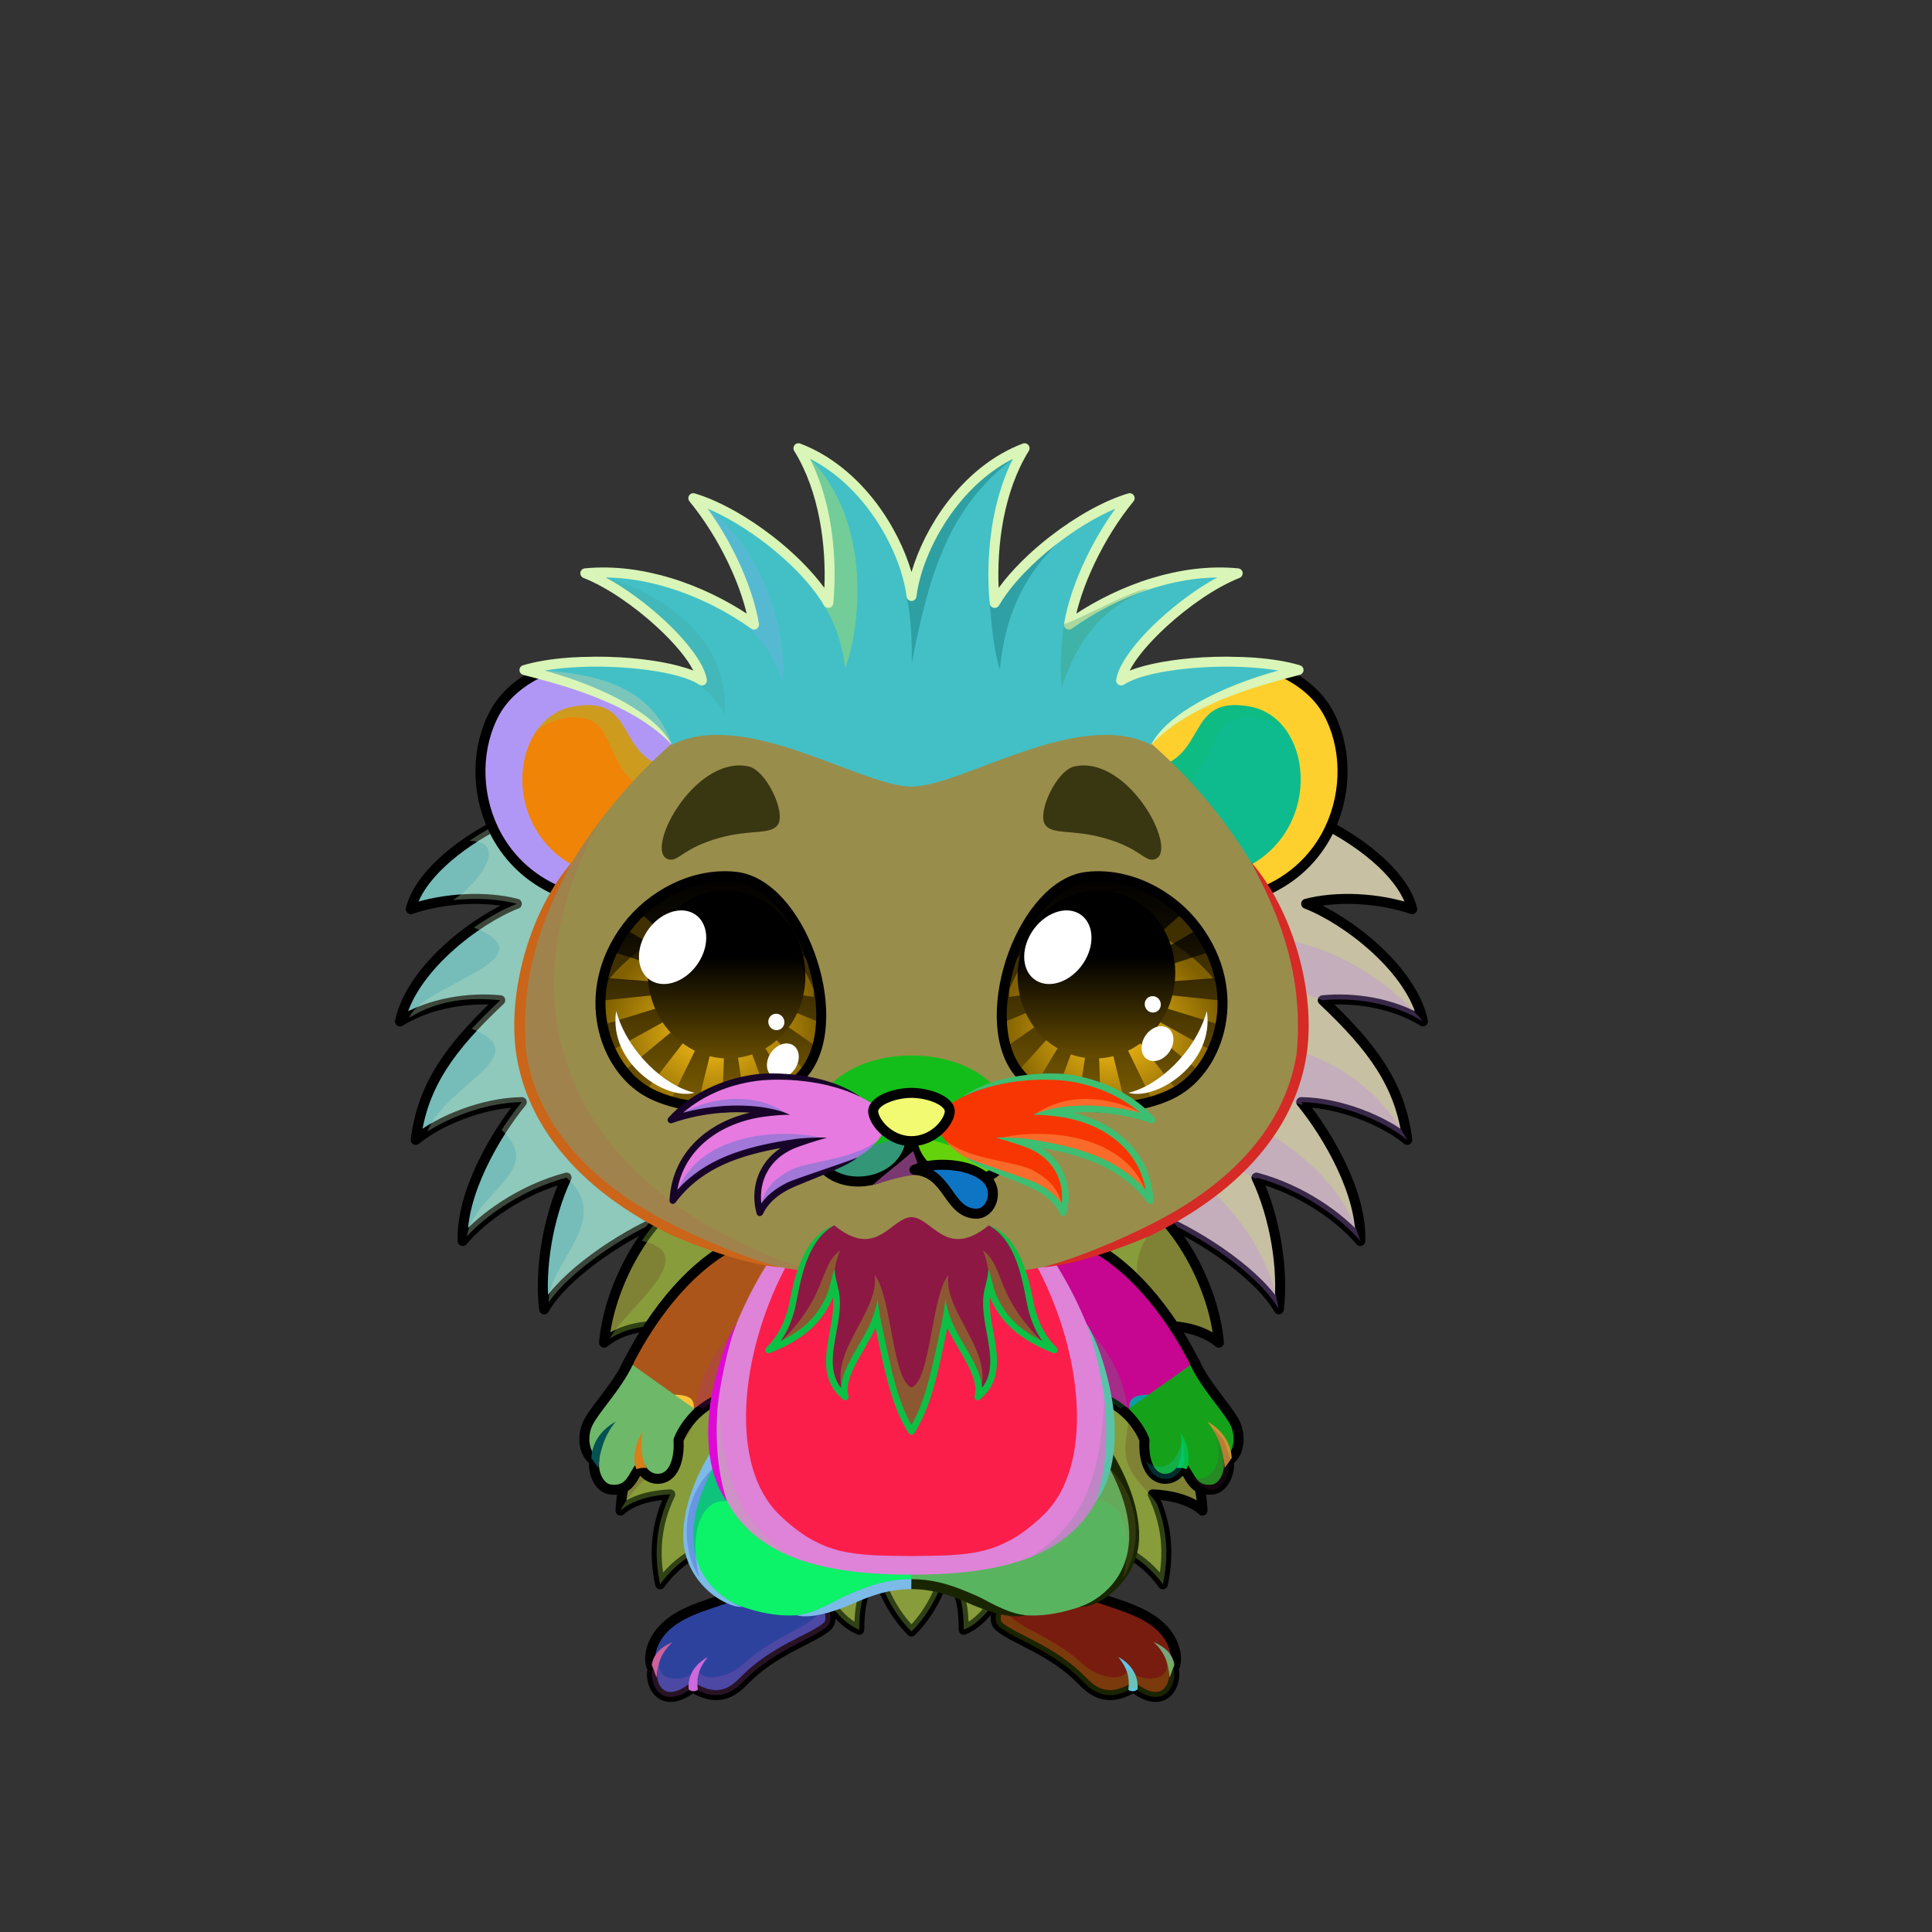 <svg xmlns="http://www.w3.org/2000/svg" xmlns:xlink="http://www.w3.org/1999/xlink" style="shape-rendering:geometricPrecision; text-rendering:geometricPrecision; image-rendering:optimizeQuality; fill-rule:evenodd; clip-rule:evenodd" version="1.1" viewBox="0 0 29000 29000" xml:space="preserve"><rect x="0" y="0" width="29000" height="29000" fill="#333333" stroke="none"/><defs><style type="text/css">.HairBack-Hedgehog0fil2 {fill:black;fill-opacity:0.302}
.HairBack-Hedgehog0fil0 {fill:url(#HairBack-Hedgehog0id162)}
.HairBack-Hedgehog0str0 {stroke:black;stroke-width:150;stroke-linecap:round;stroke-linejoin:round}
.HairBack-Hedgehog0fil1 {fill:url(#HairBack-Hedgehog0id161)}
.Tail-Hedgehog0fil2 {fill:black;fill-opacity:0.302}
.Tail-Hedgehog0fil29 {fill:url(#Tail-Hedgehog0id156)}
.Tail-Hedgehog0str0 {stroke:black;stroke-width:150;stroke-linecap:round;stroke-linejoin:round}
.RightFoot-Hedgehog0fil43 {fill:black}
.RightFoot-Hedgehog0fil11 {fill:black;fill-opacity:0.2}
.RightFoot-Hedgehog0fil42 {fill:#faefc5}
.RightFoot-Hedgehog0str0 {stroke:black;stroke-width:150;stroke-linecap:round;stroke-linejoin:round}
.RightLeg-Hedgehog0fil48 {fill:url(#RightLeg-Hedgehog0id47)}
.RightLeg-Hedgehog0fil10 {fill:black;fill-rule:nonzero}
.RightLeg-Hedgehog0fil11 {fill:black;fill-opacity:0.2}
.LeftFoot-Hedgehog0fil11 {fill:black;fill-opacity:0.2}
.LeftFoot-Hedgehog0fil43 {fill:black}
.LeftFoot-Hedgehog0fil42 {fill:#faefc5}
.LeftFoot-Hedgehog0str0 {stroke:black;stroke-width:150;stroke-linecap:round;stroke-linejoin:round}
.LeftLeg-Hedgehog0fil53 {fill:url(#LeftLeg-Hedgehog0id5)}
.LeftLeg-Hedgehog0fil10 {fill:black;fill-rule:nonzero}
.LeftLeg-Hedgehog0fil11 {fill:black;fill-opacity:0.2}
.RightHand-Hedgehog2fil11 {fill:black;fill-opacity:0.2}
.RightHand-Hedgehog2fil58 {fill:url(#RightHand-Hedgehog2id38)}
.RightHand-Hedgehog2str0 {stroke:black;stroke-width:150;stroke-linecap:round;stroke-linejoin:round}
.RightPaw-Hedgehog2fil63 {fill:url(#RightPaw-Hedgehog2id18)}
.RightPaw-Hedgehog2fil43 {fill:black}
.RightPaw-Hedgehog2fil11 {fill:black;fill-opacity:0.2}
.RightPaw-Hedgehog2fil4 {fill:none}
.RightPaw-Hedgehog2str0 {stroke:black;stroke-width:150;stroke-linecap:round;stroke-linejoin:round}
.LeftHand-Hedgehog2fil11 {fill:black;fill-opacity:0.2}
.LeftHand-Hedgehog2fil66 {fill:url(#LeftHand-Hedgehog2id80)}
.LeftHand-Hedgehog2str0 {stroke:black;stroke-width:150;stroke-linecap:round;stroke-linejoin:round}
.Body-Hedgehog1fil67 {fill:url(#Body-Hedgehog1id9)}
.Body-Hedgehog1fil11 {fill:black;fill-opacity:0.2}
.Body-Hedgehog1fil68 {fill:url(#Body-Hedgehog1id42)}
.Body-Hedgehog1fil10 {fill:black;fill-rule:nonzero}
.LeftPaw-Hedgehog2fil74 {fill:url(#LeftPaw-Hedgehog2id96)}
.LeftPaw-Hedgehog2fil11 {fill:black;fill-opacity:0.2}
.LeftPaw-Hedgehog2fil43 {fill:black}
.LeftPaw-Hedgehog2fil4 {fill:none}
.LeftPaw-Hedgehog2str0 {stroke:black;stroke-width:150;stroke-linecap:round;stroke-linejoin:round}
.Ears-Hedgehog3fil88 {fill:url(#Ears-Hedgehog3id149)}
.Ears-Hedgehog3fil11 {fill:black;fill-opacity:0.2}
.Ears-Hedgehog3fil90 {fill:url(#Ears-Hedgehog3id151)}
.Ears-Hedgehog3fil87 {fill:url(#Ears-Hedgehog3id102)}
.Ears-Hedgehog3str1 {stroke:black;stroke-width:150}
.Ears-Hedgehog3fil89 {fill:url(#Ears-Hedgehog3id103)}
.Head-Hedgehog1fil111 {fill:url(#Head-Hedgehog1id4)}
.Head-Hedgehog1fil11 {fill:black;fill-opacity:0.2}
.Head-Hedgehog1fil10 {fill:black;fill-rule:nonzero}
.Head-Hedgehog1fil112 {fill:url(#Head-Hedgehog1id60)}
.Mouth-Hedgehog7fil43 {fill:black}
.Mouth-Hedgehog7fil4 {fill:none}
.Mouth-Hedgehog7str0 {stroke:black;stroke-width:150;stroke-linecap:round;stroke-linejoin:round}
.Mouth-Hedgehog7fil122 {fill:url(#Mouth-Hedgehog7id159)}
.Eyes-Hedgehog7fil157 {fill:url(#Eyes-Hedgehog7id93)}
.Eyes-Hedgehog7fil162 {fill:url(#Eyes-Hedgehog7id172)}
.Eyes-Hedgehog7fil163 {fill:url(#Eyes-Hedgehog7id129)}
.Eyes-Hedgehog7fil128 {fill:black;fill-opacity:0.502}
.Eyes-Hedgehog7fil124 {fill:#474517}
.Eyes-Hedgehog7fil11 {fill:black;fill-opacity:0.2}
.Eyes-Hedgehog7fil121 {fill:white}
.Eyes-Hedgehog7fil144 {fill:url(#Eyes-Hedgehog7id51)}
.Eyes-Hedgehog7fil164 {fill:url(#Eyes-Hedgehog7id171)}
.Eyes-Hedgehog7fil165 {fill:url(#Eyes-Hedgehog7id138)}
.Eyes-Hedgehog7fil4 {fill:none}
.Eyes-Hedgehog7str1 {stroke:black;stroke-width:150}
.Moustache-Hedgehog7fil183 {fill:url(#Moustache-Hedgehog7id160)}
.Moustache-Hedgehog7fil2 {fill:black;fill-opacity:0.302}
.Moustache-Hedgehog7fil10 {fill:black;fill-rule:nonzero}
.Moustache-Hedgehog7fil184 {fill:url(#Moustache-Hedgehog7id36)}
.Moustache-Hedgehog7fil185 {fill:url(#Moustache-Hedgehog7id57)}
.Nose-Hedgehog0fil186 {fill:url(#Nose-Hedgehog0id133)}
.Nose-Hedgehog0str0 {stroke:black;stroke-width:150;stroke-linecap:round;stroke-linejoin:round}
.Hair-Hedgehog0fil187 {fill:url(#Hair-Hedgehog0id6)}
.Hair-Hedgehog0fil2 {fill:black;fill-opacity:0.302}
.Hair-Hedgehog0fil10 {fill:black;fill-rule:nonzero}
</style><linearGradient gradientUnits="userSpaceOnUse" id="HairBack-Hedgehog0id162" x1="8824.32" x2="8824.32" xlink:href="#HairBack-Hedgehog0id6" y1="20216.8" y2="11906.6">
  </linearGradient><linearGradient gradientUnits="userSpaceOnUse" id="HairBack-Hedgehog0id161" x1="18539.6" x2="18539.6" xlink:href="#HairBack-Hedgehog0id6" y1="20216.8" y2="11906.6">
  </linearGradient><linearGradient gradientUnits="userSpaceOnUse" id="Tail-Hedgehog0id156" x1="13681.9" x2="13681.9" xlink:href="#Tail-Hedgehog0id6" y1="18011.3" y2="24488.9">
  </linearGradient><linearGradient gradientUnits="objectBoundingBox" id="RightLeg-Hedgehog0id47" x1="50%" x2="50%" xlink:href="#RightLeg-Hedgehog0id5" y1="100%" y2="0%">
  </linearGradient><linearGradient gradientUnits="objectBoundingBox" id="LeftLeg-Hedgehog0id5" x1="50%" x2="50%" y1="100%" y2="0%">
   <stop offset="0" style="stop-opacity:1; stop-color:#faefc5"/>
   <stop offset="0.212" style="stop-opacity:1; stop-color:#faefc5"/>
   <stop offset="1" style="stop-opacity:1; stop-color:#e0d08f"/>
  </linearGradient><linearGradient gradientUnits="userSpaceOnUse" id="RightHand-Hedgehog2id38" x1="16291.3" x2="17269.2" y1="18825.2" y2="21209.6">
   <stop offset="0" style="stop-opacity:1; stop-color:#baab6e"/>
   <stop offset="0.141" style="stop-opacity:1; stop-color:#baab6e"/>
   <stop offset="0.69" style="stop-opacity:1; stop-color:#e0d08f"/>
   <stop offset="0.851" style="stop-opacity:1; stop-color:#faefc5"/>
   <stop offset="1" style="stop-opacity:1; stop-color:#faefc5"/>
  </linearGradient><linearGradient gradientUnits="userSpaceOnUse" id="RightPaw-Hedgehog2id18" x1="17422" x2="18119.1" y1="20540.5" y2="22240.2">
   <stop offset="0" style="stop-opacity:1; stop-color:#faefc5"/>
   <stop offset="0.188" style="stop-opacity:1; stop-color:#faefc5"/>
   <stop offset="1" style="stop-opacity:1; stop-color:#f9e2da"/>
  </linearGradient><linearGradient gradientUnits="userSpaceOnUse" id="LeftHand-Hedgehog2id80" x1="11073.3" x2="10094" xlink:href="#LeftHand-Hedgehog2id38" y1="18825.3" y2="21209.6">
  </linearGradient><linearGradient gradientUnits="objectBoundingBox" id="Body-Hedgehog1id9" x1="50%" x2="50%" y1="0%" y2="100%">
   <stop offset="0" style="stop-opacity:1; stop-color:#baab6e"/>
   <stop offset="0.102" style="stop-opacity:1; stop-color:#baab6e"/>
   <stop offset="0.349" style="stop-opacity:1; stop-color:#e0d08f"/>
   <stop offset="1" style="stop-opacity:1; stop-color:#faefc5"/>
  </linearGradient><linearGradient gradientUnits="userSpaceOnUse" id="Body-Hedgehog1id42" x1="13681.9" x2="13681.9" y1="23357" y2="18656">
   <stop offset="0" style="stop-opacity:1; stop-color:#faefc5"/>
   <stop offset="0.631" style="stop-opacity:1; stop-color:#faefc5"/>
   <stop offset="1" style="stop-opacity:1; stop-color:#e0d08f"/>
  </linearGradient><linearGradient gradientUnits="userSpaceOnUse" id="LeftPaw-Hedgehog2id96" x1="9941.87" x2="9244.77" xlink:href="#LeftPaw-Hedgehog2id18" y1="20540.5" y2="22240.2">
  </linearGradient><linearGradient gradientUnits="userSpaceOnUse" id="Ears-Hedgehog3id149" x1="8204.58" x2="9705.56" xlink:href="#Ears-Hedgehog3id24" y1="10893.9" y2="12784">
  </linearGradient><linearGradient gradientUnits="userSpaceOnUse" id="Ears-Hedgehog3id151" x1="19159.3" x2="17658.3" xlink:href="#Ears-Hedgehog3id24" y1="10893.9" y2="12784">
  </linearGradient><linearGradient gradientUnits="userSpaceOnUse" id="Ears-Hedgehog3id102" x1="7814.48" x2="10060.1" y1="10401.9" y2="13078.1">
   <stop offset="0" style="stop-opacity:1; stop-color:#f9e2da"/>
   <stop offset="1" style="stop-opacity:1; stop-color:#baab6e"/>
  </linearGradient><linearGradient gradientUnits="userSpaceOnUse" id="Ears-Hedgehog3id103" x1="19549.4" x2="17303.7" xlink:href="#Ears-Hedgehog3id102" y1="10401.9" y2="13078.1">
  </linearGradient><linearGradient gradientUnits="objectBoundingBox" id="Head-Hedgehog1id4" x1="50%" x2="50%" y1="100%" y2="0%">
   <stop offset="0" style="stop-opacity:1; stop-color:#baab6e"/>
   <stop offset="0.251" style="stop-opacity:1; stop-color:#e0d08f"/>
   <stop offset="0.761" style="stop-opacity:1; stop-color:#faefc5"/>
   <stop offset="1" style="stop-opacity:1; stop-color:#faefc5"/>
  </linearGradient><linearGradient gradientUnits="userSpaceOnUse" id="Head-Hedgehog1id60" x1="13681.9" x2="13681.9" y1="17626.8" y2="15843">
   <stop offset="0" style="stop-opacity:1; stop-color:#e0d08f"/>
   <stop offset="1" style="stop-opacity:1; stop-color:#faefc5"/>
  </linearGradient><linearGradient gradientUnits="userSpaceOnUse" id="Mouth-Hedgehog7id159" x1="14345.9" x2="14284.2" xlink:href="#Mouth-Hedgehog7id1" y1="18230.4" y2="17471">
  </linearGradient><linearGradient gradientUnits="objectBoundingBox" id="Eyes-Hedgehog7id93" x1="50%" x2="50%" xlink:href="#Eyes-Hedgehog7id0" y1="100%" y2="0%">
  </linearGradient><radialGradient cx="10673.9" cy="15476.4" fx="10673.9" fy="15476.4" gradientTransform="matrix(1 -0 -0 0.872 0 1983)" gradientUnits="userSpaceOnUse" id="Eyes-Hedgehog7id172" r="1648.07" xlink:href="#Eyes-Hedgehog7id171">
  </radialGradient><linearGradient gradientUnits="userSpaceOnUse" id="Eyes-Hedgehog7id129" x1="10905.9" x2="10905.9" xlink:href="#Eyes-Hedgehog7id75" y1="13365.9" y2="15887.9">
  </linearGradient><linearGradient gradientUnits="objectBoundingBox" id="Eyes-Hedgehog7id51" x1="50%" x2="50%" xlink:href="#Eyes-Hedgehog7id0" y1="100%" y2="0%">
  </linearGradient><linearGradient gradientUnits="userSpaceOnUse" id="Eyes-Hedgehog7id138" x1="16458" x2="16458" xlink:href="#Eyes-Hedgehog7id75" y1="13365.9" y2="15887.9">
  </linearGradient><linearGradient gradientUnits="userSpaceOnUse" id="Moustache-Hedgehog7id160" x1="10515.3" x2="12828.5" xlink:href="#Moustache-Hedgehog7id6" y1="16524.2" y2="17833.2">
  </linearGradient><linearGradient gradientUnits="userSpaceOnUse" id="Moustache-Hedgehog7id36" x1="16914.6" x2="14469.2" xlink:href="#Moustache-Hedgehog7id6" y1="16486.8" y2="17870.6">
  </linearGradient><linearGradient gradientUnits="userSpaceOnUse" id="Moustache-Hedgehog7id57" x1="13681.9" x2="13681.9" xlink:href="#Moustache-Hedgehog7id6" y1="21486.1" y2="18269">
  </linearGradient><linearGradient gradientUnits="userSpaceOnUse" id="Nose-Hedgehog0id133" x1="13681.9" x2="13681.9" y1="16404" y2="17128.6">
   <stop offset="0" style="stop-opacity:1; stop-color:#FFCCCC"/>
   <stop offset="1" style="stop-opacity:1; stop-color:#B37173"/>
  </linearGradient><linearGradient gradientUnits="userSpaceOnUse" id="Hair-Hedgehog0id6" x1="13681.9" x2="13681.9" y1="6728.09" y2="11806.7">
   <stop offset="0" style="stop-opacity:1; stop-color:#b34b29"/>
   <stop offset="1" style="stop-opacity:1; stop-color:#cb6543"/>
  </linearGradient><linearGradient gradientUnits="userSpaceOnUse" id="HairBack-Hedgehog0id6" x1="13681.9" x2="13681.9" y1="6728.09" y2="11806.7">
   <stop offset="0" style="stop-opacity:1; stop-color:#b34b29"/>
   <stop offset="1" style="stop-opacity:1; stop-color:#cb6543"/>
  </linearGradient><linearGradient gradientUnits="userSpaceOnUse" id="Tail-Hedgehog0id6" x1="13681.9" x2="13681.9" y1="6728.09" y2="11806.7">
   <stop offset="0" style="stop-opacity:1; stop-color:#b34b29"/>
   <stop offset="1" style="stop-opacity:1; stop-color:#cb6543"/>
  </linearGradient><linearGradient gradientUnits="objectBoundingBox" id="RightLeg-Hedgehog0id5" x1="50%" x2="50%" y1="100%" y2="0%">
   <stop offset="0" style="stop-opacity:1; stop-color:#faefc5"/>
   <stop offset="0.212" style="stop-opacity:1; stop-color:#faefc5"/>
   <stop offset="1" style="stop-opacity:1; stop-color:#e0d08f"/>
  </linearGradient><linearGradient gradientUnits="userSpaceOnUse" id="LeftHand-Hedgehog2id38" x1="16291.3" x2="17269.2" y1="18825.2" y2="21209.6">
   <stop offset="0" style="stop-opacity:1; stop-color:#baab6e"/>
   <stop offset="0.141" style="stop-opacity:1; stop-color:#baab6e"/>
   <stop offset="0.69" style="stop-opacity:1; stop-color:#e0d08f"/>
   <stop offset="0.851" style="stop-opacity:1; stop-color:#faefc5"/>
   <stop offset="1" style="stop-opacity:1; stop-color:#faefc5"/>
  </linearGradient><linearGradient gradientUnits="userSpaceOnUse" id="LeftPaw-Hedgehog2id18" x1="17422" x2="18119.1" y1="20540.5" y2="22240.2">
   <stop offset="0" style="stop-opacity:1; stop-color:#faefc5"/>
   <stop offset="0.188" style="stop-opacity:1; stop-color:#faefc5"/>
   <stop offset="1" style="stop-opacity:1; stop-color:#f9e2da"/>
  </linearGradient><linearGradient gradientUnits="userSpaceOnUse" id="Ears-Hedgehog3id24" x1="8144.15" x2="9871.83" y1="11080" y2="12905.1">
   <stop offset="0" style="stop-opacity:1; stop-color:#F2E6E6"/>
   <stop offset="1" style="stop-opacity:1; stop-color:#B58383"/>
  </linearGradient><linearGradient gradientUnits="userSpaceOnUse" id="Mouth-Hedgehog7id1" x1="13682.6" x2="13682.6" y1="18074.1" y2="17483.4">
   <stop offset="0" style="stop-opacity:1; stop-color:#FF9999"/>
   <stop offset="0.38" style="stop-opacity:1; stop-color:#FC8F91"/>
   <stop offset="1" style="stop-opacity:1; stop-color:#C46668"/>
  </linearGradient><linearGradient gradientUnits="userSpaceOnUse" id="Eyes-Hedgehog7id0" x1="10654.3" x2="10654.3" y1="16581.4" y2="13705.6">
   <stop offset="0" style="stop-opacity:1; stop-color:#806000"/>
   <stop offset="1" style="stop-opacity:1; stop-color:black"/>
  </linearGradient><radialGradient cx="16690" cy="15476.4" fx="16690" fy="15476.4" gradientTransform="matrix(1 -0 -0 0.872 0 1983)" gradientUnits="userSpaceOnUse" id="Eyes-Hedgehog7id171" r="1648.07">
   <stop offset="0" style="stop-opacity:1; stop-color:#ffc419"/>
   <stop offset="1" style="stop-opacity:1; stop-color:#806000"/>
  </radialGradient><linearGradient gradientUnits="userSpaceOnUse" id="Eyes-Hedgehog7id75" x1="16987" x2="16987" y1="13705.8" y2="15976.6">
   <stop offset="0" style="stop-opacity:1; stop-color:black"/>
   <stop offset="0.4" style="stop-opacity:1; stop-color:black"/>
   <stop offset="1" style="stop-opacity:1; stop-color:#664c00"/>
  </linearGradient><linearGradient gradientUnits="userSpaceOnUse" id="Moustache-Hedgehog7id6" x1="13681.9" x2="13681.9" y1="6728.09" y2="11806.7">
   <stop offset="0" style="stop-opacity:1; stop-color:#b34b29"/>
   <stop offset="1" style="stop-opacity:1; stop-color:#cb6543"/>
  </linearGradient></defs><g id="HairBack-Hedgehog0">
  <animateTransform additive="sum" attributeName="transform" dur="10" repeatCount="indefinite" type="translate" values="0;0 200;0;0 200;0;0 200;0;0 200;0"/>
  <g id="_1891249983072">
   <path class="HairBack-Hedgehog0fil0 HairBack-Hedgehog0str0" d="M9544 11951c-1108,-270 -3152,751 -3378,1696 513,-174 1138,-200 1592,-81 -597,230 -1586,973 -1754,1766 460,-285 1053,-363 1505,-318 -745,702 -1165,1266 -1269,2097 349,-288 1008,-560 1592,-568 -408,499 -913,1377 -887,2085 291,-346 873,-769 1559,-952 -274,581 -410,1366 -336,1978 291,-511 1133,-1083 1790,-1363 -82,563 -134,1400 26,1926 553,-772 1107,-1543 1660,-2314 -2186,-867 -3008,-2237 -2100,-5952z" style="fill:#76bcb8"/>
   <path class="HairBack-Hedgehog0fil1 HairBack-Hedgehog0str0" d="M17820 11951c1108,-270 3152,751 3378,1696 -513,-174 -1138,-200 -1592,-81 597,230 1586,973 1754,1766 -460,-285 -1053,-363 -1505,-318 745,702 1165,1266 1269,2097 -349,-288 -1008,-560 -1592,-568 408,499 913,1377 887,2085 -292,-346 -873,-769 -1559,-952 274,581 410,1366 336,1978 -291,-511 -1133,-1083 -1790,-1363 82,563 134,1400 -26,1926 -553,-772 -1107,-1543 -1661,-2314 2186,-867 3009,-2237 2101,-5952z" style="fill:#c7c0a3"/>
  </g>
  <path class="HairBack-Hedgehog0fil2" d="M21360 15332c-460,-285 -1053,-363 -1505,-318 -196,-68 -391,-137 -586,-205 -22,291 -44,582 -66,874 859,224 1515,681 1921,1428 -349,-288 -1008,-560 -1592,-568 93,114 -191,-50 -257,-78 -154,135 -309,270 -463,405 866,482 1402,1067 1607,1758 -292,-346 -873,-769 -1559,-952 40,84 -364,-202 -413,-232 -218,26 -435,52 -653,78 662,526 1259,1235 1399,2127 -265,-459 -969,-965 -1584,-1265 -273,-248 -546,-496 -819,-745 78,-150 156,-300 234,-450 651,-512 1038,-1193 1136,-2185 226,-434 517,-517 743,-952 904,61 1809,523 2457,1280z" style="fill:#be84f2"/>
  <path class="HairBack-Hedgehog0fil2" d="M9544 11951c-15,-4 -30,-7 -45,-10 -335,15 -669,31 -1003,47 -500,116 -1024,347 -1450,633 590,17 171,608 -243,889 339,-35 679,-17 955,56 -189,73 -417,197 -646,357 1193,476 -780,854 -967,1351 456,-276 917,-304 1364,-260 -157,148 -300,290 -428,429 994,397 -382,823 -664,1540 368,-235 918,-434 1415,-440 -98,120 -202,262 -302,417 662,624 -398,914 -523,1598 308,-332 857,-711 1497,-882 713,638 -283,1276 -268,1871 340,-482 1111,-996 1722,-1256 -82,563 -134,1400 26,1926 553,-772 1107,-1543 1660,-2314 -2186,-867 -3008,-2237 -2100,-5952z" style="fill:#c8eac4"/>
 </g><g id="Tail-Hedgehog0">
 <animateTransform additive="sum" attributeName="transform" dur="10" repeatCount="indefinite" type="translate" values="0;0 200;0;0 200;0;0 200;0;0 200;0"/>
  <g id="_1891249960224">
   <path class="Tail-Hedgehog0fil29 Tail-Hedgehog0str0" d="M10243 18011c-510,276 -1099,1258 -1176,2143 337,-271 804,-279 1126,-224 -586,264 -943,844 -960,1362 288,-215 636,-398 1044,-381 -498,400 -927,989 -963,1764 190,-172 506,-235 747,-244 -218,450 -249,900 -152,1350 188,-263 466,-491 841,-600 384,-112 1462,128 1523,454 62,326 324,707 625,829 1,-287 30,-617 271,-889 96,379 296,699 513,914 217,-215 416,-535 513,-914 241,272 270,602 271,889 301,-122 563,-503 625,-829 61,-326 1138,-566 1523,-454 375,109 652,337 841,600 97,-450 66,-900 -152,-1350 241,9 557,72 747,244 -36,-775 -465,-1364 -963,-1764 408,-17 756,166 1043,381 -16,-518 -373,-1098 -959,-1362 322,-55 789,-47 1125,224 -76,-885 -665,-1867 -1175,-2143 -670,147 -2745,630 -3415,776l-24 -5 -24 5c-670,-146 -2745,-629 -3415,-776z" style="fill:#7f8235"/>
   <path class="Tail-Hedgehog0fil2" d="M10194 18040c-189,117 -385,325 -560,585 941,205 -259,1028 -480,1467 327,-210 744,-213 1039,-162 438,198 -561,567 -594,1134 204,-100 430,-163 678,-153 552,663 -651,1099 -963,1764 190,-172 506,-235 747,-244 -218,450 -249,900 -152,1350 188,-263 466,-491 841,-600 384,-112 1462,128 1523,454 62,326 324,707 625,829 1,-287 30,-617 271,-889 96,379 296,699 513,914 217,-215 416,-535 513,-914 241,272 270,602 271,889 301,-122 563,-503 625,-829 61,-326 1138,-566 1523,-454 375,109 652,337 841,600 86,-400 71,-800 -86,-1200 -136,-245 -526,-445 -473,-927 72,-653 339,-1711 295,-2114 -244,-477 -122,-923 282,-1242 -117,-125 -236,-224 -352,-287 -670,147 -2745,630 -3415,776 -8,-2 -16,-3 -24,-5 -8,2 -16,3 -24,5 -648,-142 -2611,-598 -3345,-760 -40,4 -79,9 -119,13z" style="fill:#9fd74b"/>
  </g>
 </g><g id="RightFoot-Hedgehog0">
  <path class="RightFoot-Hedgehog0fil42 RightFoot-Hedgehog0str0" d="M17616 25049c58,229 -133,641 -602,281 -416,252 -643,30 -786,-117 -427,-437 -1001,-608 -1224,-792 -174,-144 96,-471 85,-641 326,80 773,48 1052,-20 166,306 1110,284 1425,840 100,176 108,360 50,449z" style="fill:#781c0f"/>
  <path class="RightFoot-Hedgehog0fil43" d="M17075 25357c18,-210 -100,-383 -289,-485 131,162 175,299 151,492 36,28 93,34 138,-7z" style="fill:#63c5e8"/>
  <path class="RightFoot-Hedgehog0fil43" d="M17627 24985c-28,-165 -141,-261 -310,-338 177,173 216,307 240,534 21,-62 50,-133 70,-196z" style="fill:#74a77b"/>
  <path class="RightFoot-Hedgehog0fil11" d="M17616 25049c58,229 -133,641 -602,281 -416,252 -643,30 -786,-117 -427,-437 -1001,-608 -1224,-792 -111,-92 -42,-257 20,-409 59,405 671,455 1222,959 269,246 667,277 693,61 92,226 704,254 554,-143 42,29 93,66 147,105 -6,21 -14,40 -24,55z" style="fill:#82b704"/>
 </g><g id="LeftFoot-Hedgehog0">
  <path class="LeftFoot-Hedgehog0fil42 LeftFoot-Hedgehog0str0" d="M9796 25049c-58,229 132,641 602,281 416,252 642,30 786,-117 427,-437 1000,-608 1223,-792 175,-144 -96,-471 -84,-641 -326,80 -774,48 -1053,-20 -166,306 -1110,284 -1425,840 -100,176 -108,360 -49,449z" style="fill:#2d429d"/>
  <path class="LeftFoot-Hedgehog0fil11" d="M9796 25049c-58,229 132,641 602,281 416,252 642,30 786,-117 427,-437 1000,-608 1223,-792 111,-92 42,-257 -20,-409 -59,405 -671,455 -1222,959 -268,246 -666,277 -692,61 -93,226 -705,254 -554,-143 -43,29 -94,66 -148,105 6,21 14,40 25,55z" style="fill:#c862bb"/>
  <path class="LeftFoot-Hedgehog0fil43" d="M10337 25357c-19,-210 99,-383 288,-485 -131,162 -175,299 -151,492 -35,28 -93,34 -137,-7z" style="fill:#cc69dc"/>
  <path class="LeftFoot-Hedgehog0fil43" d="M9784 24985c29,-165 142,-261 311,-338 -178,173 -217,307 -241,534 -20,-62 -49,-133 -70,-196z" style="fill:#ce619c"/>
 </g><g id="RightLeg-Hedgehog0">
  <path class="RightLeg-Hedgehog0fil48" d="M13668 23779c967,1 1275,748 2492,357 1135,-365 1011,-1425 437,-2346l-1468 -574c-289,401 -798,1265 -1461,1300l0 1263z" style="fill:#59b460"/>
  <path class="RightLeg-Hedgehog0fil10" d="M13678 23853c373,1 647,119 917,236 100,43 536,225 802,158 -304,-37 -584,-227 -743,-296 -283,-122 -571,-246 -976,-247l0 149zm2756 -2176c149,216 274,444 364,670 100,250 156,499 152,728 -14,725 -589,997 -739,1045 276,14 875,-379 888,-1043 5,-249 -55,-517 -162,-785 -99,-250 -240,-501 -408,-739l-95 124z" style="fill:#192501"/>
  <path class="RightLeg-Hedgehog0fil11" d="M16859 23678c291,-452 265,-1206 -216,-1646 -364,384 -390,545 -378,566 409,-250 803,197 594,1080z" style="fill:#998441"/>
 </g><g id="LeftLeg-Hedgehog0">
  <path class="LeftLeg-Hedgehog0fil53" d="M13678 23779c-968,1 -1266,748 -2483,357 -1135,-365 -1010,-1425 -437,-2346l1468 -574c289,401 788,1265 1452,1300l0 1263z" style="fill:#0cf269"/>
  <path class="LeftLeg-Hedgehog0fil10" d="M13678 23853c-374,1 -648,119 -918,236 -100,43 -536,225 -802,158 304,-37 584,-227 743,-296 283,-122 571,-246 977,-247l0 149zm-2756 -2176c-150,216 -275,444 -365,670 -100,250 -156,499 -151,728 13,725 588,997 738,1045 -276,14 -875,-379 -888,-1043 -5,-249 55,-517 162,-785 99,-250 240,-501 408,-739l96 124z" style="fill:#7cbae8"/>
  <path class="LeftLeg-Hedgehog0fil11" d="M10497 23678c-292,-452 -266,-1206 215,-1646 364,384 390,545 378,566 -409,-250 -803,197 -593,1080z" style="fill:#1505cb"/>
 </g><g id="RightHand-Hedgehog2">
 <animateTransform additive="sum" attributeName="transform" dur="10" repeatCount="indefinite" type="translate" values="0;0 200;0;0 200;0;0 200;0;0 200;0"/>
  <path class="RightHand-Hedgehog2fil58 RightHand-Hedgehog2str0" d="M16378 18692c699,369 1263,1150 1599,1845 252,523 -745,991 -1014,732 -193,-186 -386,-294 -613,-339 -83,-786 -377,-1485 -807,-1998 351,-62 639,-144 835,-240z" style="fill:#c60591"/>
  <path class="RightHand-Hedgehog2fil11" d="M16936 21243c-185,-170 -370,-270 -586,-313 -47,-446 -162,-864 -332,-1237 615,434 879,1022 918,1550z" style="fill:#25cc64"/>
 </g><g id="LeftHand-Hedgehog2">
 <animateTransform additive="sum" attributeName="transform" dur="10" repeatCount="indefinite" type="translate" values="0;0 200;0;0 200;0;0 200;0;0 200;0"/>
  <path class="LeftHand-Hedgehog2fil66 LeftHand-Hedgehog2str0" d="M10986 18692c-699,369 -1263,1150 -1599,1845 -252,523 745,991 1013,732 194,-186 387,-294 614,-339 83,-786 377,-1485 807,-1998 -351,-62 -639,-144 -835,-240z" style="fill:#ac551b"/>
  <path class="LeftHand-Hedgehog2fil11" d="M10428 21243c184,-170 370,-270 586,-313 47,-446 162,-864 332,-1237 -615,434 -879,1022 -918,1550z" style="fill:#b421aa"/>
 </g><g id="Body-Hedgehog1">
 <animateTransform additive="sum" attributeName="transform" dur="10" repeatCount="indefinite" type="translate" values="0;0 200;0;0 200;0;0 200;0;0 200;0"/>
  <path class="Body-Hedgehog1fil67" d="M13682 23636c-1477,0 -2736,-317 -2979,-1737 -144,-843 286,-2153 892,-3046 556,109 1286,175 2087,175 801,0 1531,-66 2087,-175 606,893 1036,2203 892,3046 -243,1420 -1502,1737 -2979,1737z" style="fill:#de83d8"/>
  <path class="Body-Hedgehog1fil11" d="M11882 23368c-610,-246 -1046,-692 -1179,-1469 -57,-332 -24,-737 73,-1161 44,1407 281,2075 1106,2630z" style="fill:#8dd17d"/>
  <path class="Body-Hedgehog1fil68" d="M11767 19068c-656,1274 -828,2933 -70,3668 649,630 1135,610 1985,621 850,-11 1336,9 1985,-621 758,-735 586,-2394 -71,-3668 -317,-615 -953,-359 -1914,-359 -961,0 -1597,-256 -1915,359z" style="fill:#fc1e4a"/>
  <path class="Body-Hedgehog1fil10" d="M10914 22537c-141,-186 -224,-430 -261,-694 -28,-202 -29,-416 -9,-626 35,-378 197,-1016 416,-1358 -130,315 -277,999 -296,1371 -23,438 13,904 150,1307z" style="fill:#de09d7"/>
  <path class="Body-Hedgehog1fil11" d="M15481 23368c611,-246 1047,-692 1180,-1469 57,-332 24,-737 -73,-1161 -44,1407 -281,2075 -1107,2630z" style="fill:#479078"/>
  <path class="Body-Hedgehog1fil10" d="M16450 22537c249,-328 316,-836 270,-1320 -35,-378 -197,-1016 -416,-1358 130,315 277,999 296,1371 23,438 -13,904 -150,1307z" style="fill:#59c3a9"/>
 </g><g id="RightPaw-Hedgehog2">
 <animateTransform additive="sum" attributeName="transform" dur="10" repeatCount="indefinite" type="translate" values="0;0 200;0;0 200;0;0 200;0;0 200;0"/>
  <path class="RightPaw-Hedgehog2fil63" d="M17864 20421c184,453 629,783 699,998 77,240 -18,466 -126,513 38,206 -104,428 -245,428 -293,0 -324,-205 -437,-341 -104,194 -282,219 -407,135 -156,-104 -201,-398 -167,-539 -32,-115 -136,-329 -216,-410 -165,-601 1086,134 899,-784z" style="fill:#0b9da5"/>
  <path class="RightPaw-Hedgehog2fil4 RightPaw-Hedgehog2str0" d="M17930 20445c178,390 563,759 633,974 77,240 -11,453 -119,500 27,201 -81,425 -252,441 -291,28 -324,-205 -437,-341 -99,188 -283,219 -407,135 -129,-86 -185,-306 -169,-538 -54,-150 -178,-313 -300,-425" style="fill:#16a11b"/>
  <path class="RightPaw-Hedgehog2fil43" d="M17658 22038c71,-116 109,-352 54,-541 122,143 164,426 98,556 -33,-15 -109,-28 -152,-15z" style="fill:#03be46"/>
  <path class="RightPaw-Hedgehog2fil43" d="M18383 22035c-21,-280 -114,-523 -262,-696 185,99 351,283 368,545 -35,48 -71,103 -106,151z" style="fill:#c99532"/>
  <path class="RightPaw-Hedgehog2fil11" d="M17726 22066c-105,150 -264,165 -378,88 -68,-45 -114,-125 -143,-214 212,167 465,72 544,-351 10,106 19,211 29,317 -17,53 -35,106 -52,160z" style="fill:#07e2ee"/>
  <path class="RightPaw-Hedgehog2fil11" d="M18473 21910c-12,10 -24,17 -36,22 38,206 -104,428 -245,428 -120,0 -240,-124 -296,-175 326,81 529,-299 303,-766 56,64 111,127 167,191 35,100 71,200 107,300z" style="fill:#6c2549"/>
 </g><g id="LeftPaw-Hedgehog2">
 <animateTransform additive="sum" attributeName="transform" dur="10" repeatCount="indefinite" type="translate" values="0;0 200;0;0 200;0;0 200;0;0 200;0"/>
  <path class="LeftPaw-Hedgehog2fil74" d="M9500 20421c-184,453 -629,783 -699,998 -78,240 18,466 125,513 -37,206 105,428 246,428 293,0 324,-205 437,-341 104,194 282,219 407,135 156,-104 201,-398 167,-539 32,-115 136,-329 216,-410 165,-601 -1086,134 -899,-784z" style="fill:#fdc43b"/>
  <path class="LeftPaw-Hedgehog2fil11" d="M9638 22066c105,150 264,165 378,88 67,-45 114,-125 143,-214 -212,167 -465,72 -544,-351 -10,106 -19,211 -29,317 17,53 34,106 52,160z" style="fill:#579956"/>
  <path class="LeftPaw-Hedgehog2fil11" d="M8891 21910c12,10 23,17 35,22 -37,206 105,428 246,428 120,0 240,-124 296,-175 -326,81 -529,-299 -304,-766 -55,64 -110,127 -166,191 -35,100 -71,200 -107,300z" style="fill:#f41361"/>
  <path class="LeftPaw-Hedgehog2fil4 LeftPaw-Hedgehog2str0" d="M9434 20445c-179,390 -563,759 -633,974 -78,240 11,453 119,500 -27,201 81,425 252,441 291,28 324,-205 437,-341 99,188 282,219 407,135 128,-86 184,-306 169,-538 54,-150 178,-313 300,-425" style="fill:#6eb869"/>
  <path class="LeftPaw-Hedgehog2fil43" d="M8981 22035c21,-280 114,-523 262,-696 -185,99 -351,283 -368,545 35,48 71,103 106,151z" style="fill:#045254"/>
  <path class="LeftPaw-Hedgehog2fil43" d="M9706 22038c-71,-116 -109,-352 -54,-541 -122,143 -164,426 -98,556 33,-15 108,-28 152,-15z" style="fill:#d77f18"/>
 </g><g id="Ears-Hedgehog3">
 <animateTransform additive="sum" attributeName="transform" dur="10" repeatCount="indefinite" type="translate" values="0;0 200;0;0 200;0;0 200;0;0 200;0"/>
  <path class="Ears-Hedgehog3fil87 Ears-Hedgehog3str1" d="M9081 13550c-1714,-166 -2204,-1839 -1655,-2851 328,-605 1232,-943 1904,-676 970,386 338,1182 1333,1195 -1235,395 -833,1098 -1582,2332z" style="fill:#b197f5"/>
  <path class="Ears-Hedgehog3fil88" d="M8834 13094c-1351,-491 -1223,-2310 -226,-2489 970,-173 614,764 1462,929 -852,334 -796,846 -1236,1560z" style="fill:#ef8406"/>
  <path class="Ears-Hedgehog3fil11" d="M8028 11008c131,-207 328,-357 580,-403 970,-173 614,764 1462,929 -200,78 -350,167 -468,265 -402,-216 -425,-812 -688,-961 -263,-149 -699,-51 -886,170z" style="fill:#49fc82"/>
  <path class="Ears-Hedgehog3fil89 Ears-Hedgehog3str1" d="M18283 13550c1714,-166 2204,-1839 1655,-2851 -328,-605 -1232,-943 -1904,-676 -970,386 -338,1182 -1333,1195 1235,395 833,1098 1582,2332z" style="fill:#fdd02d"/>
  <path class="Ears-Hedgehog3fil90" d="M18530 13094c1351,-491 1223,-2310 226,-2489 -970,-173 -615,764 -1462,929 852,334 796,846 1236,1560z" style="fill:#0dbb8f"/>
  <path class="Ears-Hedgehog3fil11" d="M19336 11008c-131,-207 -328,-357 -580,-403 -970,-173 -615,764 -1462,929 200,78 350,167 468,265 402,-216 425,-812 688,-961 263,-149 699,-51 886,170z" style="fill:#0fbd55"/>
 </g><g id="Head-Hedgehog1">
 <animateTransform additive="sum" attributeName="transform" dur="10" repeatCount="indefinite" type="translate" values="0;0 200;0;0 200;0;0 200;0;0 200;0"/>
  <path class="Head-Hedgehog1fil111" d="M13682 9615c-2469,0 -5181,2446 -5797,4997 -451,1869 744,3404 3083,4213 955,331 1878,320 2714,320 835,0 1759,11 2714,-320 2339,-809 3534,-2344 3083,-4213 -616,-2551 -3328,-4997 -5797,-4997z" style="fill:#998d4c"/>
  <path class="Head-Hedgehog1fil11" d="M8999 12331c-527,703 -922,1487 -1114,2281 -451,1869 744,3404 3083,4213 576,186 922,234 1286,273 -3444,-1069 -4914,-3710 -3255,-6767z" style="fill:#c15b4f"/>
  <path class="Head-Hedgehog1fil10" d="M8591 12934c-489,892 -792,1791 -690,2884 71,443 248,856 524,1232 378,518 941,966 1664,1328 138,69 902,452 1624,644 -569,-34 -1505,-419 -1666,-498 -757,-375 -1346,-843 -1743,-1385 -289,-395 -476,-828 -551,-1293 -151,-959 215,-2204 838,-2912z" style="fill:#ca651a"/>
  <path class="Head-Hedgehog1fil10" d="M18773 12934c489,892 792,1791 690,2884 -71,443 -248,856 -524,1232 -378,518 -941,966 -1664,1328 -138,69 -902,452 -1625,644 570,-34 1506,-419 1667,-498 757,-375 1346,-843 1743,-1385 289,-395 476,-828 550,-1293 151,-959 -215,-2204 -837,-2912z" style="fill:#d52a26"/>
  <path class="Head-Hedgehog1fil112" d="M13682 17358c223,0 435,321 623,261 479,-151 810,-471 810,-841 0,-517 -642,-935 -1433,-935 -791,0 -1433,418 -1433,935 0,357 308,668 760,825 201,70 430,-245 673,-245z" style="fill:#14be1a"/>
 </g><g id="Mouth-Hedgehog7">
 <animateTransform additive="sum" attributeName="transform" dur="10" repeatCount="indefinite" type="translate" values="0;0 200;0;0 200;0;0 200;0;0 200;0"/>
  <path class="Mouth-Hedgehog7fil4 Mouth-Hedgehog7str0" d="M12295 17440c293,509 1362,356 1387,-421" style="fill:#329677"/>
  <path class="Mouth-Hedgehog7fil4 Mouth-Hedgehog7str0" d="M15069 17440c-293,509 -1362,356 -1387,-421" style="fill:#65d30c"/>
  <path class="Mouth-Hedgehog7fil43" d="M13096 17788c427,-126 566,-161 742,-147 -44,-121 -87,-242 -131,-363 -194,171 -417,339 -611,510z" style="fill:#7a3870"/>
  <path class="Mouth-Hedgehog7fil122 Mouth-Hedgehog7str0" d="M13726 17559c517,37 499,644 921,659 232,8 371,-351 135,-552 -226,-192 -735,-241 -1056,-107z" style="fill:#0e75c4"/>
 </g><g id="Eyes-Hedgehog7">
 <animateTransform additive="sum" attributeName="transform" dur="10" repeatCount="indefinite" type="translate" values="0;0 200;0;0 200;0;0 200;0;0 200;0"/>
  <path class="Eyes-Hedgehog7fil157" d="M9730 16395c618,339 1878,365 2380,-347 590,-836 -108,-2783 -1068,-2887 -640,-69 -1276,283 -1633,759 -728,972 -352,2105 321,2475z"/>
  <path class="Eyes-Hedgehog7fil162" d="M12309 15348l-1385 -568 1349 943c24,-173 73,-99 36,-375zm-1401 -587l1306 204c15,-1384 -1037,-258 -1312,-223 -19,3 -23,66 -34,57l-1205 -1047 -227 142 -49 56 1483 867c43,5 42,-30 38,-56zm-1721 -478c-55,94 -110,299 -142,392l1795 138 -1653 -530zm-159 737c-7,101 4,270 18,365l1802 -557 -1820 192zm156 748c48,115 108,221 176,315l1510 -1249 -1686 934zm517 599c24,19 95,56 119,72 63,41 160,96 225,126l840 -1726 -1184 1528zm1139 235l65 -1773c-145,588 -290,1175 -435,1763 122,33 283,52 370,10zm690 -128l-611 -1653c88,585 176,1170 264,1756 120,-6 244,-27 347,-103zm554 -392l-1158 -1282c306,508 612,1017 918,1525 59,-28 194,-133 240,-243z"/>
  <path class="Eyes-Hedgehog7fil163" d="M10633 13395c636,-148 1273,283 1424,964 151,680 -242,1352 -878,1500 -636,148 -1274,-284 -1425,-964 -150,-680 243,-1352 879,-1500z"/>
  <path class="Eyes-Hedgehog7fil4 Eyes-Hedgehog7str1" d="M9730 16395c618,339 1878,365 2380,-347 590,-836 -108,-2783 -1068,-2887 -640,-69 -1276,283 -1633,759 -728,972 -352,2105 321,2475z"/>
  <path class="Eyes-Hedgehog7fil128" d="M12302 15119c14,-955 -620,-1889 -1260,-1958 -640,-69 -1276,283 -1633,759 -152,204 -366,628 -403,966 408,-650 1375,-1191 1947,-1104 689,104 1154,624 1349,1337z"/>
  <path class="Eyes-Hedgehog7fil124" d="M10050 12902c140,23 216,-177 744,-324 485,-136 784,-40 886,-206 113,-186 -179,-815 -450,-869 -829,-167 -1597,1330 -1180,1399z"/>
  <path class="Eyes-Hedgehog7fil11" d="M10050 12902c140,23 216,-177 744,-324 485,-136 784,-40 886,-206 113,-186 -179,-815 -450,-869 -829,-167 -1597,1330 -1180,1399z"/>
  <circle class="Eyes-Hedgehog7fil121" r="235" transform="matrix(1.225 -2.214 1.766 0.794 10096 14218.1)"/>
  <circle class="Eyes-Hedgehog7fil121" r="235" transform="matrix(0.511 -0.048 0.06 0.522 11653.1 15340)"/>
  <circle class="Eyes-Hedgehog7fil121" r="235" transform="matrix(0.554 -1.052 0.853 0.367 11751 15924.3)"/>
  <path class="Eyes-Hedgehog7fil121" d="M9249 15177c-120,779 748,1349 1178,1226 -441,-98 -1004,-604 -1178,-1226z"/>
  <path class="Eyes-Hedgehog7fil144" d="M17634 16395c-618,339 -1878,365 -2380,-347 -591,-836 108,-2783 1067,-2887 641,-69 1277,283 1633,759 729,972 353,2105 -320,2475z"/>
  <path class="Eyes-Hedgehog7fil164" d="M15055 15348l1385 -568 -1349 943c-24,-173 -73,-99 -36,-375zm1401 -587l-1306 204c-16,-1384 1037,-258 1312,-223 18,3 23,66 34,57l1205 -1047 227 142 49 56 -1483 867c-43,5 -42,-30 -38,-56zm1721 -478c55,94 110,299 141,392l-1794 138 1653 -530zm159 737c7,101 -4,270 -18,365l-1802 -557 1820 192zm-156 748c-48,115 -109,221 -176,315l-1510 -1249 1686 934zm-517 599c-24,19 -95,56 -120,72 -62,41 -159,96 -224,126l-840 -1726 1184 1528zm-1139 235l-65 -1773c145,588 290,1175 435,1763 -123,33 -283,52 -370,10zm-690 -128l611 -1653c-88,585 -176,1170 -264,1756 -121,-6 -245,-27 -347,-103zm-554 -392l1158 -1282c-306,508 -612,1017 -918,1525 -59,-28 -194,-133 -240,-243z"/>
  <path class="Eyes-Hedgehog7fil165" d="M16731 13395c-636,-148 -1273,283 -1424,964 -151,680 242,1352 878,1500 636,148 1274,-284 1424,-964 151,-680 -242,-1352 -878,-1500z"/>
  <path class="Eyes-Hedgehog7fil4 Eyes-Hedgehog7str1" d="M17634 16395c-618,339 -1878,365 -2380,-347 -591,-836 108,-2783 1067,-2887 641,-69 1277,283 1633,759 729,972 353,2105 -320,2475z"/>
  <path class="Eyes-Hedgehog7fil128" d="M15061 15119c-13,-955 620,-1889 1260,-1958 641,-69 1277,283 1633,759 153,204 367,628 404,966 -409,-650 -1375,-1191 -1947,-1104 -690,104 -1154,624 -1350,1337z"/>
  <path class="Eyes-Hedgehog7fil124" d="M17313 12902c-139,23 -215,-177 -743,-324 -485,-136 -784,-40 -886,-206 -113,-186 178,-815 450,-869 829,-167 1597,1330 1179,1399z"/>
  <path class="Eyes-Hedgehog7fil11" d="M17313 12902c-139,23 -215,-177 -743,-324 -485,-136 -784,-40 -886,-206 -113,-186 178,-815 450,-869 829,-167 1597,1330 1179,1399z"/>
  <circle class="Eyes-Hedgehog7fil121" r="235" transform="matrix(1.225 -2.214 1.766 0.794 15878.6 14218.1)"/>
  <circle class="Eyes-Hedgehog7fil121" r="235" transform="matrix(0.511 -0.048 0.06 0.522 17303.5 15075.5)"/>
  <circle class="Eyes-Hedgehog7fil121" r="235" transform="matrix(0.554 -1.052 0.853 0.367 17374.1 15665.3)"/>
  <path class="Eyes-Hedgehog7fil121" d="M18115 15177c120,779 -748,1349 -1178,1226 441,-98 1004,-604 1178,-1226z"/>
 </g><g id="Moustache-Hedgehog7">
 <animateTransform additive="sum" attributeName="transform" dur="10" repeatCount="indefinite" type="translate" values="0;0 200;0;0 200;0;0 200;0;0 200;0"/>
  <path class="Moustache-Hedgehog7fil183" d="M13087 16564c-1070,-672 -2364,-469 -3016,247 500,-177 1083,-209 1536,-113 -814,58 -1469,546 -1507,1323 426,-569 1083,-782 2005,-895 -628,145 -817,656 -699,1078 307,-665 1455,-497 1867,-1229 -109,-155 -77,-256 -186,-411z" style="fill:#e67ae0"/>
  <path class="Moustache-Hedgehog7fil2" d="M10207 16727c642,-153 1218,-49 1619,1 -571,-412 -1333,-189 -1619,-1zm-70 1245c590,-787 1427,-727 2221,-888 -646,-160 -1940,-76 -2221,888zm1269 232c285,-618 1296,-517 1768,-1086 -385,306 -1060,304 -1327,456 -208,119 -404,262 -441,630z" style="fill:#0373c8"/>
  <path class="Moustache-Hedgehog7fil10" d="M12917 16465c-639,-310 -1365,-266 -1554,-241 -426,56 -815,223 -1109,478 191,-52 389,-84 584,-99 202,-15 402,-10 587,14 55,7 298,46 432,117 -168,-4 -397,29 -441,36 -330,54 -624,184 -846,379 -208,182 -352,422 -403,711 201,-223 443,-384 730,-504 304,-126 658,-206 1065,-262 52,-7 257,-24 455,-18 -228,64 -377,117 -430,136 -194,68 -364,188 -468,374 -83,147 -110,316 -91,478 96,-137 231,-233 386,-311 126,-63 911,-313 1051,-378 -114,129 -860,393 -1010,470 -177,90 -323,205 -404,380 -13,27 -74,52 -93,-8 -64,-227 -42,-473 74,-680 65,-116 159,-220 286,-304 -293,52 -553,120 -782,215 -325,135 -588,325 -795,601 -10,14 -26,23 -44,22 -27,-2 -49,-25 -47,-52 19,-391 189,-712 455,-945 202,-178 460,-305 750,-373 -132,-9 -270,-8 -410,2 -256,19 -516,70 -757,155 -17,6 -37,3 -51,-10 -20,-19 -22,-50 -3,-71 320,-352 792,-583 1316,-652 228,-30 1040,-35 1567,340z" style="fill:#180429"/>
  <path class="Moustache-Hedgehog7fil184" d="M14277 16564c1070,-672 2364,-469 3016,247 -501,-177 -1083,-209 -1536,-113 814,58 1469,546 1507,1323 -426,-569 -1083,-782 -2005,-895 628,145 817,656 699,1078 -307,-665 -1455,-497 -1867,-1229 109,-155 77,-256 186,-411z" style="fill:#f83603"/>
  <path class="Moustache-Hedgehog7fil2" d="M17157 16727c-643,-153 -1218,-49 -1619,1 571,-412 1332,-189 1619,-1zm70 1245c-590,-787 -1427,-727 -2221,-888 646,-160 1939,-76 2221,888zm-1269 232c-285,-618 -1296,-517 -1769,-1086 386,306 1060,304 1328,456 208,119 404,262 441,630z" style="fill:#fee287"/>
  <path class="Moustache-Hedgehog7fil10" d="M14447 16465c639,-310 1365,-266 1554,-241 426,56 815,223 1109,478 -191,-52 -389,-84 -584,-99 -202,-15 -402,-10 -587,14 -56,7 -299,46 -432,117 168,-4 397,29 441,36 330,54 624,184 846,379 208,182 352,422 402,711 -200,-223 -442,-384 -729,-504 -304,-126 -658,-206 -1065,-262 -52,-7 -257,-24 -455,-18 227,64 377,117 430,136 193,68 364,188 468,374 83,147 110,316 90,478 -96,-137 -231,-233 -386,-311 -125,-63 -910,-313 -1050,-378 114,129 859,393 1010,470 177,90 323,205 404,380 13,27 74,52 93,-8 64,-227 42,-473 -74,-680 -65,-116 -159,-220 -286,-304 292,52 553,120 782,215 324,135 588,325 795,601 10,14 26,23 44,22 27,-2 48,-25 47,-52 -19,-391 -189,-712 -455,-945 -202,-178 -461,-305 -751,-373 133,-9 271,-8 411,2 256,19 516,70 757,155 17,6 37,3 51,-10 20,-19 22,-50 3,-71 -320,-352 -792,-583 -1316,-652 -228,-30 -1041,-35 -1567,340z" style="fill:#3ebe70"/>
  <path class="Moustache-Hedgehog7fil185" d="M14842 18392c-638,524 -845,-113 -1160,-123 -315,10 -522,647 -1160,123 -803,431 -364,1269 -985,1872 599,-239 840,-541 979,-962 190,515 -359,1231 171,1667 -100,-342 328,-796 471,-1195 142,617 232,1259 524,1712 292,-453 381,-1095 524,-1712 143,399 571,853 470,1195 531,-436 -18,-1152 172,-1667 139,421 380,723 978,962 -620,-603 -181,-1441 -984,-1872z" style="fill:#8d1844"/>
  <path class="Moustache-Hedgehog7fil2" d="M13682 21486c-292,-453 -382,-1095 -524,-1712 -143,399 -571,853 -471,1195 -316,-634 515,-1246 443,-1829 255,314 261,1572 552,1688 291,-116 297,-1374 552,-1688 -72,583 758,1195 442,1829 101,-342 -327,-796 -470,-1195 -143,617 -232,1259 -524,1712zm1213 -2056c138,334 367,589 840,796 -825,-763 -639,-1207 -983,-1458 79,154 128,554 143,662zm-2426 0c-138,334 -367,589 -840,796 825,-763 639,-1207 983,-1458 -79,154 -128,554 -143,662z" style="fill:#8aeb0d"/>
  <path class="Moustache-Hedgehog7fil10" d="M13682 21536c-16,0 -33,-8 -42,-23 -241,-374 -345,-867 -453,-1371 -14,-69 -29,-137 -44,-206 -48,99 -106,200 -164,300 -152,260 -303,519 -244,718 8,27 -7,55 -33,62 -18,6 -36,1 -48,-11 -336,-277 -267,-649 -199,-1018 32,-176 65,-352 49,-512 -66,152 -151,288 -269,411 -157,163 -373,302 -679,424 -26,10 -55,-2 -65,-28 -7,-19 -2,-40 12,-54l0 0c179,-174 266,-370 322,-571 61,-219 143,-1069 697,-1265 -473,262 -525,1013 -597,1280 -43,156 -103,311 -206,457 189,-94 333,-197 444,-312 110,-114 189,-241 250,-383 48,-114 80,-322 115,-384 9,161 58,260 74,404 20,176 -15,363 -49,551 -55,297 -110,596 70,827 11,-202 140,-424 269,-646 52,-88 103,-177 147,-264 30,-60 112,-268 135,-424 17,190 57,373 72,439 13,61 26,123 39,184 99,464 195,919 397,1269 201,-350 298,-805 397,-1269 13,-61 26,-123 39,-184 15,-66 55,-249 72,-439 23,156 105,364 135,424 43,87 95,176 147,264 129,222 258,444 269,646 180,-231 125,-530 70,-827 -35,-188 -69,-375 -49,-551 16,-144 65,-243 74,-404 35,62 66,270 115,384 61,142 140,269 250,383 111,115 255,218 444,312 -104,-146 -164,-301 -206,-457 -72,-267 -124,-1018 -597,-1280 554,196 636,1046 697,1265 56,201 143,397 322,571l0 0c14,14 19,35 12,54 -10,26 -39,38 -65,28 -306,-122 -522,-261 -679,-424 -119,-123 -204,-259 -269,-411 -16,160 17,336 49,512 68,369 136,741 -199,1018 -12,12 -30,17 -48,11 -26,-7 -41,-35 -33,-62 58,-199 -92,-458 -244,-718 -58,-100 -117,-201 -165,-300 -14,69 -29,137 -44,206 -107,504 -212,997 -452,1371 -10,15 -26,23 -42,23z" style="fill:#0cc045"/>
 </g><g id="Nose-Hedgehog0">
 <animateTransform additive="sum" attributeName="transform" dur="10" repeatCount="indefinite" type="translate" values="0;0 200;0;0 200;0;0 200;0;0 200;0"/>
  <path class="Nose-Hedgehog0fil186 Nose-Hedgehog0str0" d="M13682 16404c-251,0 -601,120 -574,299 3,16 8,34 14,52 59,162 274,374 560,374 319,0 549,-262 573,-426 27,-179 -322,-299 -573,-299z" style="fill:#f2fa71"/>
 </g><g id="Hair-Hedgehog0">
 <animateTransform additive="sum" attributeName="transform" dur="10" repeatCount="indefinite" type="translate" values="0;0 200;0;0 200;0;0 200;0;0 200;0"/>
  <path class="Hair-Hedgehog0fil187" d="M13682 8946c-89,-724 -699,-1841 -1697,-2218 438,705 513,1665 448,2323 -380,-650 -1333,-1368 -2026,-1573 456,555 815,1313 911,1897 -561,-403 -1529,-865 -2532,-770 724,286 1689,1174 1750,1609 -430,-285 -1897,-385 -2664,-157 953,253 1905,648 2213,1122 1095,-556 2842,628 3597,628 754,0 2502,-1184 3596,-628 309,-474 1261,-869 2214,-1122 -767,-228 -2234,-128 -2664,157 61,-435 1026,-1323 1750,-1609 -1003,-95 -1971,367 -2532,770 96,-584 455,-1342 911,-1897 -693,205 -1646,923 -2026,1573 -65,-658 10,-1618 448,-2323 -998,377 -1608,1494 -1697,2218z" style="fill:#42c0c6"/>
  <path class="Hair-Hedgehog0fil2" d="M15854 8171c-170,40 -859,778 -1001,858 31,339 59,719 155,1025 77,-814 347,-1377 846,-1883z" style="fill:#05595a"/>
  <path class="Hair-Hedgehog0fil2" d="M13634 8696c-9,86 -18,173 -26,259 61,249 85,671 78,996 271,-1401 584,-2356 1519,-3064 -851,319 -1354,1364 -1463,1764 -14,48 -53,46 -108,45z" style="fill:#015955"/>
  <path class="Hair-Hedgehog0fil2" d="M12031 6765c397,697 464,1652 402,2286 -13,24 -30,33 -65,36 122,186 276,533 317,948 245,-652 424,-2332 -654,-3270z" style="fill:#e1ed2f"/>
  <path class="Hair-Hedgehog0fil2" d="M10537 7581c422,545 690,1241 781,1794 0,0 -78,-7 -135,-2 230,168 495,588 562,873 100,-821 -385,-2163 -1208,-2665z" style="fill:#84abee"/>
  <path class="Hair-Hedgehog0fil2" d="M8123 10127c864,253 1681,620 1962,1052 -249,-736 -873,-1044 -1909,-1114l-53 62z" style="fill:#fbd4a2"/>
  <path class="Hair-Hedgehog0fil2" d="M8786 8605c687,271 1591,1085 1733,1539 -52,22 -105,43 -158,64 261,124 425,337 512,521 111,-1205 -1120,-1982 -2087,-2124z" style="fill:#43a6a0"/>
  <path class="Hair-Hedgehog0fil10" d="M13682 9021c-37,0 -70,-28 -74,-66 -48,-387 -250,-891 -584,-1328 -229,-299 -520,-565 -865,-740 138,273 231,573 289,873 89,462 96,927 60,1298 -4,41 -41,71 -82,67 -25,-2 -46,-17 -58,-38 -182,-311 -501,-639 -858,-916 -289,-224 -601,-414 -888,-536 167,232 317,486 440,742 163,341 280,685 330,986 6,41 -21,80 -62,86 -22,4 -42,-2 -58,-15 -310,-223 -746,-463 -1244,-614 -295,-90 -611,-148 -936,-152 296,160 606,390 867,630 352,323 618,671 651,906 5,41 -23,79 -64,84 -19,3 -37,-2 -52,-11l0 0c-206,-137 -675,-230 -1187,-260 -387,-23 -795,-9 -1131,48 877,243 1669,650 1909,1114 -615,-652 -1738,-918 -2232,-1049 -24,-7 -45,-26 -53,-52 -11,-39 11,-81 51,-92 387,-116 946,-149 1465,-119 427,26 830,95 1091,199 -94,-189 -298,-427 -549,-658 -333,-306 -746,-594 -1100,-733l0 0c-25,-10 -44,-34 -47,-63 -4,-41 26,-77 68,-81 449,-43 890,24 1293,146 438,133 831,334 1136,533 -58,-242 -155,-506 -281,-768 -155,-324 -354,-643 -576,-914 -16,-19 -24,-45 -16,-71 12,-40 53,-63 93,-51 361,107 789,348 1173,646 302,234 577,505 773,773 14,-314 -4,-676 -74,-1037 -69,-358 -189,-714 -379,-1020l0 0c-12,-19 -15,-44 -6,-66 14,-39 57,-58 96,-44 463,175 844,503 1132,878 257,337 440,713 539,1051 99,-338 282,-714 539,-1051 288,-375 669,-703 1132,-878 38,-14 82,5 96,44 9,22 6,47 -6,66l0 0c-190,306 -310,662 -380,1020 -69,361 -87,723 -73,1037 195,-268 471,-539 773,-773 384,-298 812,-539 1173,-646 40,-12 81,11 93,51 7,26 0,52 -17,71 -221,271 -420,590 -575,914 -126,262 -223,526 -281,768 305,-199 697,-400 1136,-533 403,-122 844,-189 1293,-146 41,4 72,40 68,81 -3,29 -22,53 -47,63l0 0c-354,139 -767,427 -1100,733 -251,231 -455,469 -549,658 261,-104 664,-173 1091,-199 519,-30 1078,3 1465,119 39,11 62,53 51,92 -8,26 -29,45 -53,52 -494,131 -1617,397 -2233,1049 241,-464 1033,-871 1910,-1114 -337,-57 -745,-71 -1131,-48 -512,30 -981,123 -1187,260l0 0c-15,9 -33,14 -52,11 -41,-5 -69,-43 -64,-84 33,-235 299,-583 650,-906 262,-240 571,-470 867,-630 -324,4 -640,62 -936,152 -497,151 -933,391 -1243,614 -16,13 -37,19 -58,15 -41,-6 -68,-45 -62,-86 49,-301 167,-645 330,-986 123,-256 273,-510 440,-742 -287,122 -599,312 -888,536 -357,277 -676,605 -858,916 -12,21 -33,36 -58,38 -41,4 -78,-26 -82,-67 -36,-371 -29,-836 60,-1298 58,-300 151,-600 289,-873 -345,175 -636,441 -865,740 -334,437 -536,941 -584,1328 -4,38 -37,66 -74,66z" style="fill:#d9f5b7"/>
  <path class="Hair-Hedgehog0fil2" d="M17232 8842c-173,-25 -1099,499 -1260,521 -43,326 -67,613 -34,950 244,-727 608,-1183 1294,-1471z" style="fill:#3a9766"/>
 </g></svg>